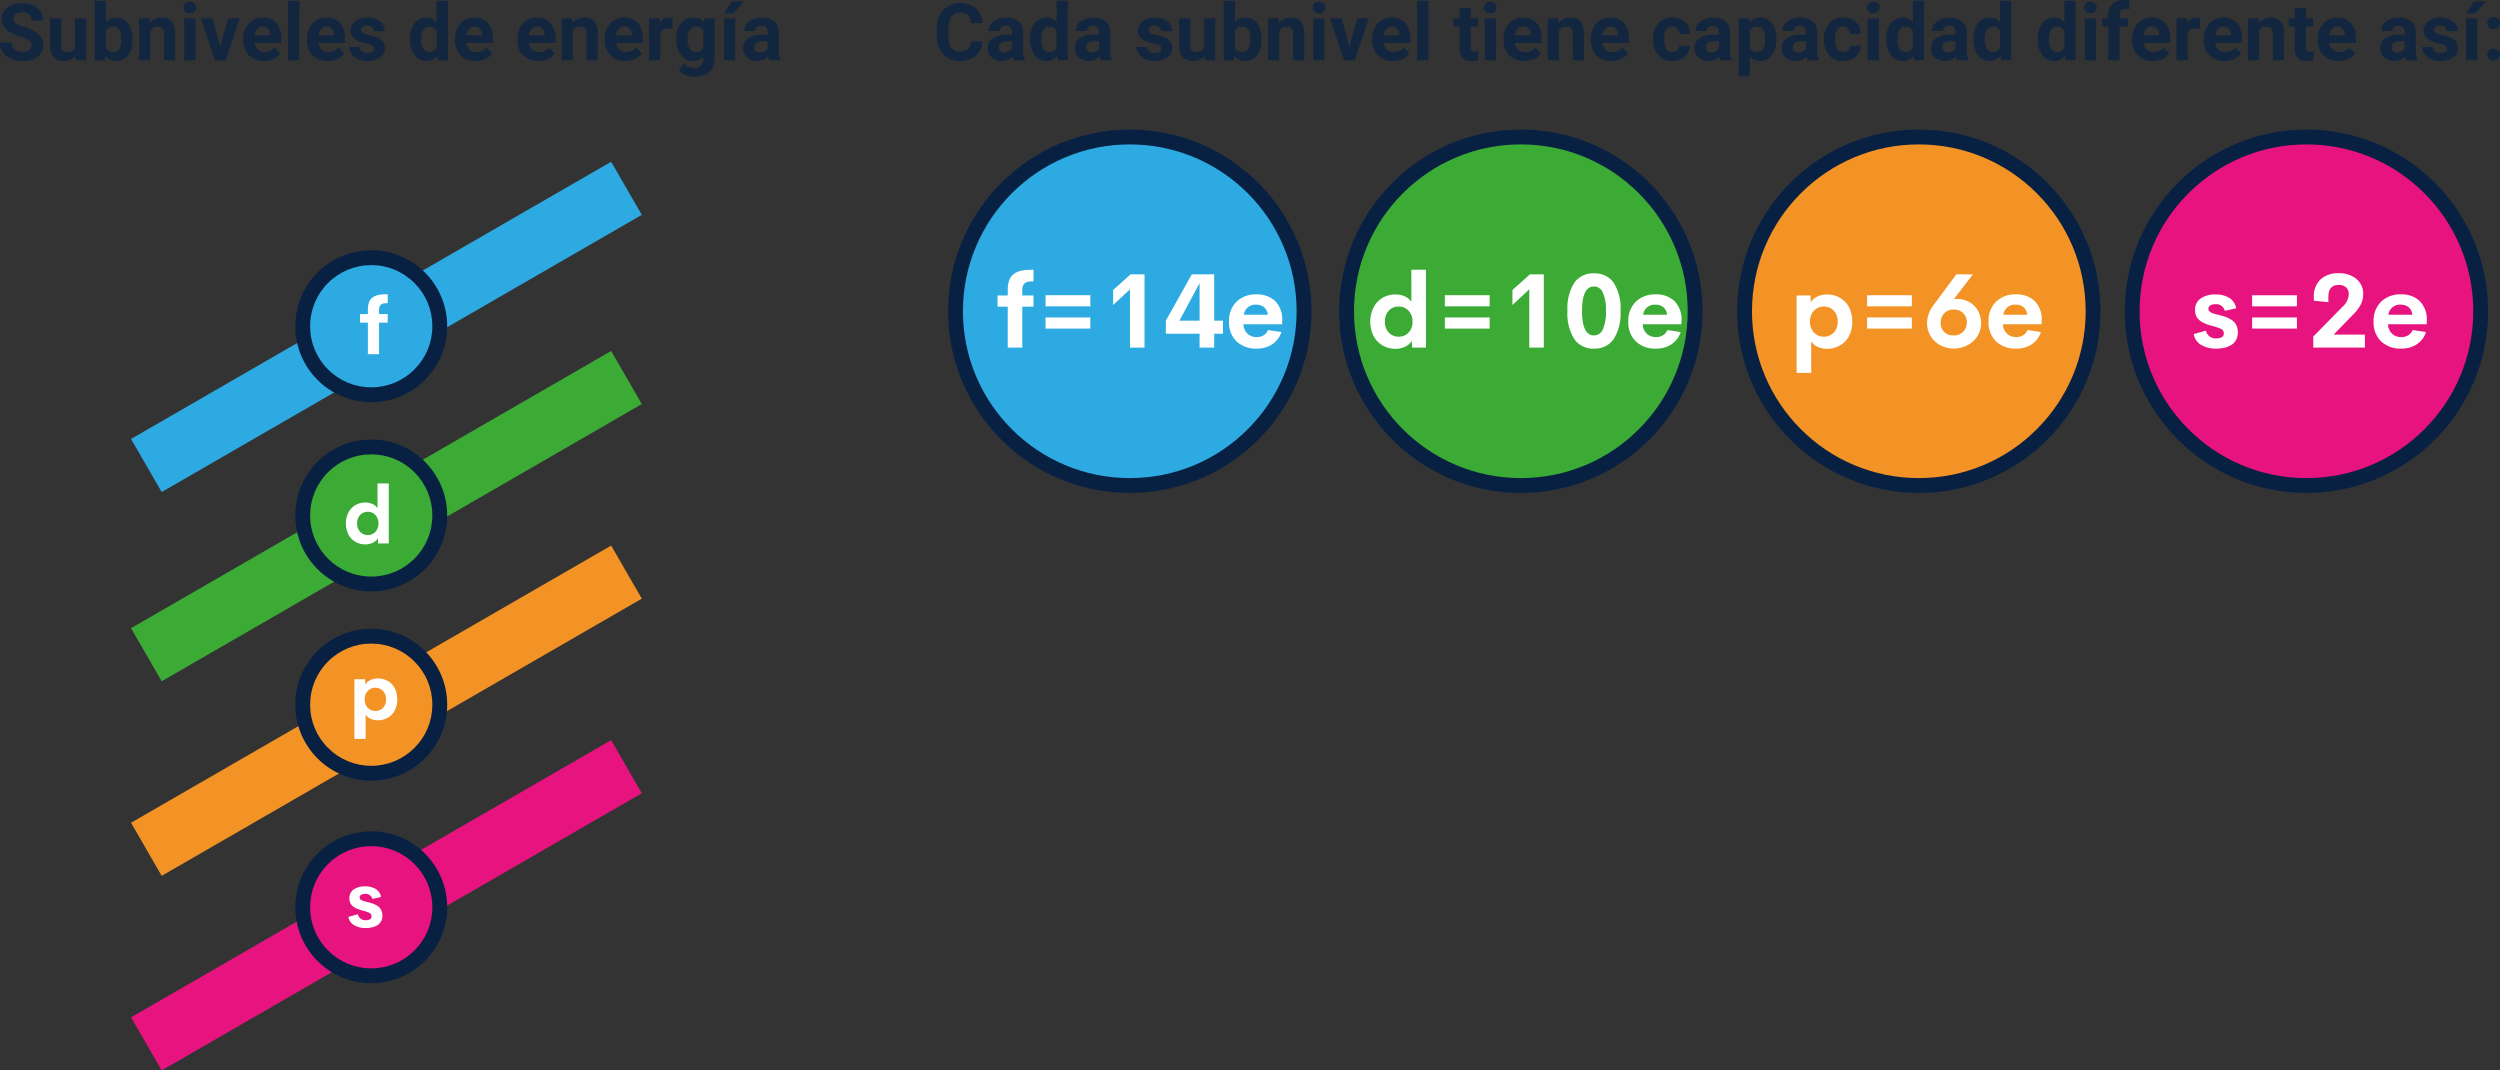 <svg xmlns="http://www.w3.org/2000/svg" width="504.859" height="216.163" viewBox="0 0 504.859 216.163">
  <rect x="0" y="0" width="504.859" height="216.163" fill="#333333" stroke="none"/>
  <g id="Grupo_178779" data-name="Grupo 178779" transform="translate(-548.539 -4652.836)">
    <path id="Trazado_187485" data-name="Trazado 187485" d="M6.914-2.984A1.2,1.2,0,0,0,6.445-4a6.148,6.148,0,0,0-1.687-.75,11.963,11.963,0,0,1-1.93-.777A3.153,3.153,0,0,1,.891-8.352,2.747,2.747,0,0,1,1.41-10,3.389,3.389,0,0,1,2.9-11.125a5.616,5.616,0,0,1,2.184-.406,5.112,5.112,0,0,1,2.172.441,3.458,3.458,0,0,1,1.48,1.246,3.261,3.261,0,0,1,.527,1.828H6.922A1.534,1.534,0,0,0,6.43-9.23a2.023,2.023,0,0,0-1.383-.434A2.162,2.162,0,0,0,3.711-9.3a1.146,1.146,0,0,0-.477.957,1.1,1.1,0,0,0,.559.93,6.311,6.311,0,0,0,1.645.7A7.106,7.106,0,0,1,8.352-5.219,2.972,2.972,0,0,1,9.266-3,2.737,2.737,0,0,1,8.148-.684a4.891,4.891,0,0,1-3.008.84A5.808,5.808,0,0,1,2.75-.324,3.783,3.783,0,0,1,1.105-1.641,3.371,3.371,0,0,1,.539-3.578H2.891q0,1.883,2.25,1.883a2.189,2.189,0,0,0,1.3-.34A1.106,1.106,0,0,0,6.914-2.984ZM15.766-.859A2.831,2.831,0,0,1,13.453.156a2.67,2.67,0,0,1-2.074-.781,3.335,3.335,0,0,1-.73-2.289V-8.453h2.258v5.467q0,1.322,1.2,1.322a1.63,1.63,0,0,0,1.578-.8V-8.453h2.266V0H15.828ZM27.273-4.148A5.119,5.119,0,0,1,26.406-.98,2.872,2.872,0,0,1,23.984.156,2.639,2.639,0,0,1,21.789-.9l-.1.9H19.656V-12h2.258v4.3a2.571,2.571,0,0,1,2.055-.914,2.9,2.9,0,0,1,2.426,1.137,5.126,5.126,0,0,1,.879,3.2Zm-2.258-.164a3.363,3.363,0,0,0-.406-1.871,1.374,1.374,0,0,0-1.211-.59,1.489,1.489,0,0,0-1.484.883v3.336a1.509,1.509,0,0,0,1.5.891,1.394,1.394,0,0,0,1.438-1.078A5.562,5.562,0,0,0,25.016-4.312Zm5.727-4.141.07.977a2.951,2.951,0,0,1,2.43-1.133,2.453,2.453,0,0,1,2,.789,3.682,3.682,0,0,1,.672,2.359V0H33.656V-5.406a1.465,1.465,0,0,0-.312-1.043A1.4,1.4,0,0,0,32.3-6.773a1.553,1.553,0,0,0-1.43.813V0H28.617V-8.453ZM40.008,0H37.742V-8.453h2.266Zm-2.4-10.641a1.112,1.112,0,0,1,.34-.836,1.277,1.277,0,0,1,.926-.328,1.28,1.28,0,0,1,.922.328,1.105,1.105,0,0,1,.344.836,1.108,1.108,0,0,1-.348.844,1.283,1.283,0,0,1-.918.328,1.283,1.283,0,0,1-.918-.328A1.108,1.108,0,0,1,37.609-10.641Zm7.422,7.883,1.57-5.7h2.359L46.109,0H43.953L41.1-8.453h2.359ZM53.844.156A4.15,4.15,0,0,1,50.816-.984a4.054,4.054,0,0,1-1.168-3.039v-.219a5.106,5.106,0,0,1,.492-2.277,3.612,3.612,0,0,1,1.395-1.547,3.914,3.914,0,0,1,2.059-.543,3.508,3.508,0,0,1,2.73,1.094,4.444,4.444,0,0,1,1,3.1v.922H51.938a2.1,2.1,0,0,0,.66,1.328,2,2,0,0,0,1.395.5,2.437,2.437,0,0,0,2.039-.945l1.109,1.242A3.389,3.389,0,0,1,55.766-.246,4.511,4.511,0,0,1,53.844.156Zm-.258-6.945a1.411,1.411,0,0,0-1.09.455,2.357,2.357,0,0,0-.535,1.3H55.1v-.181A1.681,1.681,0,0,0,54.7-6.377,1.456,1.456,0,0,0,53.586-6.789ZM60.984,0H58.719V-12h2.266Zm5.75.156A4.15,4.15,0,0,1,63.707-.984a4.054,4.054,0,0,1-1.168-3.039v-.219a5.106,5.106,0,0,1,.492-2.277,3.612,3.612,0,0,1,1.395-1.547,3.914,3.914,0,0,1,2.059-.543,3.508,3.508,0,0,1,2.73,1.094,4.444,4.444,0,0,1,1,3.1v.922H64.828a2.1,2.1,0,0,0,.66,1.328,2,2,0,0,0,1.395.5,2.437,2.437,0,0,0,2.039-.945l1.109,1.242A3.389,3.389,0,0,1,68.656-.246,4.511,4.511,0,0,1,66.734.156Zm-.258-6.945a1.411,1.411,0,0,0-1.09.455,2.357,2.357,0,0,0-.535,1.3h3.141v-.181a1.681,1.681,0,0,0-.406-1.165A1.456,1.456,0,0,0,66.477-6.789ZM76.07-2.336a.727.727,0,0,0-.41-.652,4.659,4.659,0,0,0-1.316-.426q-3.016-.633-3.016-2.562a2.323,2.323,0,0,1,.934-1.879A3.766,3.766,0,0,1,74.7-8.609a4.053,4.053,0,0,1,2.574.758,2.388,2.388,0,0,1,.965,1.969H75.984a1.092,1.092,0,0,0-.312-.8A1.322,1.322,0,0,0,74.7-7a1.351,1.351,0,0,0-.883.258.814.814,0,0,0-.312.656.7.7,0,0,0,.355.605,3.657,3.657,0,0,0,1.2.4,9.8,9.8,0,0,1,1.422.379A2.336,2.336,0,0,1,78.266-2.43a2.2,2.2,0,0,1-.992,1.871,4.28,4.28,0,0,1-2.562.715,4.47,4.47,0,0,1-1.887-.379,3.166,3.166,0,0,1-1.293-1.039,2.414,2.414,0,0,1-.469-1.426H73.2a1.179,1.179,0,0,0,.445.922,1.766,1.766,0,0,0,1.109.32,1.635,1.635,0,0,0,.98-.246A.766.766,0,0,0,76.07-2.336Zm7.281-1.953a5.094,5.094,0,0,1,.887-3.148,2.877,2.877,0,0,1,2.426-1.172,2.589,2.589,0,0,1,2.039.922V-12h2.266V0H88.93L88.82-.9A2.657,2.657,0,0,1,86.648.156,2.869,2.869,0,0,1,84.254-1.02,5.258,5.258,0,0,1,83.352-4.289Zm2.258.168A3.337,3.337,0,0,0,86.023-2.3a1.349,1.349,0,0,0,1.2.634A1.511,1.511,0,0,0,88.7-2.548V-5.889a1.489,1.489,0,0,0-1.461-.884Q85.609-6.773,85.609-4.121Zm11,4.277A4.15,4.15,0,0,1,93.582-.984a4.054,4.054,0,0,1-1.168-3.039v-.219a5.106,5.106,0,0,1,.492-2.277A3.612,3.612,0,0,1,94.3-8.066a3.914,3.914,0,0,1,2.059-.543,3.508,3.508,0,0,1,2.73,1.094,4.444,4.444,0,0,1,1,3.1v.922H94.7a2.1,2.1,0,0,0,.66,1.328,2,2,0,0,0,1.395.5A2.437,2.437,0,0,0,98.8-2.609l1.109,1.242A3.389,3.389,0,0,1,98.531-.246,4.511,4.511,0,0,1,96.609.156Zm-.258-6.945a1.411,1.411,0,0,0-1.09.455,2.357,2.357,0,0,0-.535,1.3h3.141v-.181a1.681,1.681,0,0,0-.406-1.165A1.456,1.456,0,0,0,96.352-6.789ZM109.242.156a4.15,4.15,0,0,1-3.027-1.141,4.054,4.054,0,0,1-1.168-3.039v-.219a5.106,5.106,0,0,1,.492-2.277,3.612,3.612,0,0,1,1.395-1.547,3.914,3.914,0,0,1,2.059-.543,3.508,3.508,0,0,1,2.73,1.094,4.444,4.444,0,0,1,1,3.1v.922h-5.383A2.1,2.1,0,0,0,108-2.164a2,2,0,0,0,1.395.5,2.437,2.437,0,0,0,2.039-.945l1.109,1.242a3.389,3.389,0,0,1-1.375,1.121A4.511,4.511,0,0,1,109.242.156Zm-.258-6.945a1.411,1.411,0,0,0-1.09.455,2.357,2.357,0,0,0-.535,1.3H110.5v-.181a1.681,1.681,0,0,0-.406-1.165A1.456,1.456,0,0,0,108.984-6.789Zm7.094-1.664.07.977a2.951,2.951,0,0,1,2.43-1.133,2.453,2.453,0,0,1,2,.789,3.682,3.682,0,0,1,.672,2.359V0h-2.258V-5.406a1.465,1.465,0,0,0-.312-1.043,1.4,1.4,0,0,0-1.039-.324,1.553,1.553,0,0,0-1.43.813V0h-2.258V-8.453ZM126.852.156a4.15,4.15,0,0,1-3.027-1.141,4.054,4.054,0,0,1-1.168-3.039v-.219a5.106,5.106,0,0,1,.492-2.277,3.612,3.612,0,0,1,1.395-1.547,3.914,3.914,0,0,1,2.059-.543,3.508,3.508,0,0,1,2.73,1.094,4.444,4.444,0,0,1,1,3.1v.922h-5.383a2.1,2.1,0,0,0,.66,1.328,2,2,0,0,0,1.395.5,2.437,2.437,0,0,0,2.039-.945l1.109,1.242a3.389,3.389,0,0,1-1.375,1.121A4.511,4.511,0,0,1,126.852.156Zm-.258-6.945a1.411,1.411,0,0,0-1.09.455,2.357,2.357,0,0,0-.535,1.3h3.141v-.181a1.681,1.681,0,0,0-.406-1.165A1.456,1.456,0,0,0,126.594-6.789Zm9.766.453a6.134,6.134,0,0,0-.812-.062,1.654,1.654,0,0,0-1.68.867V0h-2.258V-8.453h2.133l.063,1.008a2.092,2.092,0,0,1,1.883-1.164,2.366,2.366,0,0,1,.7.1Zm.758,2.047a4.954,4.954,0,0,1,.926-3.133,3,3,0,0,1,2.5-1.187,2.631,2.631,0,0,1,2.164.953l.094-.8h2.047V-.281a3.613,3.613,0,0,1-.5,1.93,3.236,3.236,0,0,1-1.418,1.25,4.985,4.985,0,0,1-2.141.43,4.635,4.635,0,0,1-1.812-.371A3.217,3.217,0,0,1,137.633,2l1-1.375a2.645,2.645,0,0,0,2.047.945,1.936,1.936,0,0,0,1.4-.48,1.8,1.8,0,0,0,.5-1.363V-.727a2.612,2.612,0,0,1-2.055.883,2.992,2.992,0,0,1-2.465-1.191,4.953,4.953,0,0,1-.941-3.16Zm2.258.168a3.085,3.085,0,0,0,.461,1.8,1.466,1.466,0,0,0,1.266.653,1.568,1.568,0,0,0,1.477-.775V-6a1.564,1.564,0,0,0-1.461-.775,1.476,1.476,0,0,0-1.277.665A3.477,3.477,0,0,0,139.375-4.121ZM149.016,0h-2.258V-8.453h2.258Zm-.664-11.883h2.461l-2.164,2.422h-1.836ZM155.859,0a2.507,2.507,0,0,1-.227-.758A2.732,2.732,0,0,1,153.5.156a3,3,0,0,1-2.059-.719,2.312,2.312,0,0,1-.816-1.812,2.389,2.389,0,0,1,1-2.062,4.915,4.915,0,0,1,2.879-.727h1.039v-.484a1.393,1.393,0,0,0-.3-.937,1.183,1.183,0,0,0-.949-.352,1.345,1.345,0,0,0-.895.273.929.929,0,0,0-.324.75h-2.258a2.268,2.268,0,0,1,.453-1.359,3,3,0,0,1,1.281-.98,4.669,4.669,0,0,1,1.859-.355,3.689,3.689,0,0,1,2.48.785,2.747,2.747,0,0,1,.918,2.207v3.664a4.041,4.041,0,0,0,.336,1.82V0Zm-1.867-1.57a1.945,1.945,0,0,0,.922-.223,1.462,1.462,0,0,0,.625-.6V-3.844H154.7q-1.7,0-1.8,1.172l-.008.133a.9.9,0,0,0,.3.7A1.153,1.153,0,0,0,153.992-1.57Z" transform="translate(548 4665)" fill="#12263f"/>
    <path id="Trazado_33617" data-name="Trazado 33617" d="M0,0H111.956V12.38H0Z" transform="translate(575 4741.478) rotate(-30)" fill="#2daae1"/>
    <path id="Trazado_33614" data-name="Trazado 33614" d="M0,0H111.956V12.38H0Z" transform="translate(575 4779.693) rotate(-30)" fill="#3bab36"/>
    <path id="Trazado_33608" data-name="Trazado 33608" d="M0,0H111.956V12.38H0Z" transform="translate(575 4818.986) rotate(-30)" fill="#f39325"/>
    <path id="Trazado_33609" data-name="Trazado 33609" d="M0,0H111.956V12.38H0Z" transform="translate(575 4858.278) rotate(-30)" fill="#e7137e"/>
    <g id="Trazado_33618" data-name="Trazado 33618" transform="translate(608.167 4703.375)" fill="#2daae1">
      <path d="M 15.34 29.18 C 11.643 29.18 8.168 27.741 5.554 25.127 C 2.94 22.513 1.5 19.037 1.5 15.34 C 1.5 11.643 2.94 8.168 5.554 5.554 C 8.168 2.94 11.643 1.5 15.34 1.5 C 19.037 1.5 22.513 2.94 25.127 5.554 C 27.741 8.168 29.18 11.643 29.18 15.34 C 29.18 19.037 27.741 22.513 25.127 25.127 C 22.513 27.741 19.037 29.18 15.34 29.18 Z" stroke="none"/>
      <path d="M 15.34 3 C 12.044 3 8.945 4.284 6.614 6.614 C 4.284 8.945 3 12.044 3 15.34 C 3 18.636 4.284 21.735 6.614 24.066 C 8.945 26.397 12.044 27.68 15.34 27.68 C 18.636 27.68 21.735 26.397 24.066 24.066 C 26.397 21.735 27.68 18.636 27.68 15.34 C 27.68 12.044 26.397 8.945 24.066 6.614 C 21.735 4.284 18.636 3 15.34 3 M 15.34 -1.9073486328125e-06 C 23.812 -1.9073486328125e-06 30.68 6.868 30.68 15.34 C 30.68 23.812 23.812 30.68 15.34 30.68 C 6.868 30.68 -1.9073486328125e-06 23.812 -1.9073486328125e-06 15.34 C -1.9073486328125e-06 6.868 6.868 -1.9073486328125e-06 15.34 -1.9073486328125e-06 Z" stroke="none" fill="#082143"/>
    </g>
    <g id="Trazado_33615" data-name="Trazado 33615" transform="translate(608.167 4741.59)" fill="#3bab36">
      <path d="M 15.34 29.18 C 11.643 29.18 8.168 27.741 5.554 25.127 C 2.94 22.513 1.5 19.037 1.5 15.34 C 1.5 11.643 2.94 8.168 5.554 5.554 C 8.168 2.94 11.643 1.5 15.34 1.5 C 19.037 1.5 22.513 2.94 25.127 5.554 C 27.741 8.168 29.18 11.643 29.18 15.34 C 29.18 19.037 27.741 22.513 25.127 25.127 C 22.513 27.741 19.037 29.18 15.34 29.18 Z" stroke="none"/>
      <path d="M 15.34 3 C 12.044 3 8.945 4.284 6.614 6.614 C 4.284 8.945 3 12.044 3 15.34 C 3 18.636 4.284 21.735 6.614 24.066 C 8.945 26.397 12.044 27.68 15.34 27.68 C 18.636 27.68 21.735 26.397 24.066 24.066 C 26.397 21.735 27.68 18.636 27.68 15.34 C 27.68 12.044 26.397 8.945 24.066 6.614 C 21.735 4.284 18.636 3 15.34 3 M 15.34 -1.9073486328125e-06 C 23.812 -1.9073486328125e-06 30.68 6.868 30.68 15.34 C 30.68 23.812 23.812 30.68 15.34 30.68 C 6.868 30.68 -1.9073486328125e-06 23.812 -1.9073486328125e-06 15.34 C -1.9073486328125e-06 6.868 6.868 -1.9073486328125e-06 15.34 -1.9073486328125e-06 Z" stroke="none" fill="#082143"/>
    </g>
    <g id="Trazado_33612" data-name="Trazado 33612" transform="translate(608.167 4779.806)" fill="#f39325">
      <path d="M 15.34 29.18 C 11.643 29.18 8.168 27.741 5.554 25.127 C 2.94 22.513 1.5 19.037 1.5 15.34 C 1.5 11.643 2.94 8.168 5.554 5.554 C 8.168 2.94 11.643 1.5 15.34 1.5 C 19.037 1.5 22.513 2.94 25.127 5.554 C 27.741 8.168 29.18 11.643 29.18 15.34 C 29.18 19.037 27.741 22.513 25.127 25.127 C 22.513 27.741 19.037 29.18 15.34 29.18 Z" stroke="none"/>
      <path d="M 15.34 3 C 12.044 3 8.945 4.284 6.614 6.614 C 4.284 8.945 3 12.044 3 15.34 C 3 18.636 4.284 21.735 6.614 24.066 C 8.945 26.397 12.044 27.68 15.34 27.68 C 18.636 27.68 21.735 26.397 24.066 24.066 C 26.397 21.735 27.68 18.636 27.68 15.34 C 27.68 12.044 26.397 8.945 24.066 6.614 C 21.735 4.284 18.636 3 15.34 3 M 15.34 -1.9073486328125e-06 C 23.812 -1.9073486328125e-06 30.68 6.868 30.68 15.34 C 30.68 23.812 23.812 30.68 15.34 30.68 C 6.868 30.68 -1.9073486328125e-06 23.812 -1.9073486328125e-06 15.34 C -1.9073486328125e-06 6.868 6.868 -1.9073486328125e-06 15.34 -1.9073486328125e-06 Z" stroke="none" fill="#082143"/>
    </g>
    <g id="Trazado_33610" data-name="Trazado 33610" transform="translate(608.167 4820.713)" fill="#e7137e">
      <path d="M 15.34 29.18 C 11.643 29.18 8.168 27.741 5.554 25.127 C 2.94 22.513 1.5 19.037 1.5 15.34 C 1.5 11.643 2.94 8.168 5.554 5.554 C 8.168 2.94 11.643 1.5 15.34 1.5 C 19.037 1.5 22.513 2.94 25.127 5.554 C 27.741 8.168 29.18 11.643 29.18 15.34 C 29.18 19.037 27.741 22.513 25.127 25.127 C 22.513 27.741 19.037 29.18 15.34 29.18 Z" stroke="none"/>
      <path d="M 15.34 3 C 12.044 3 8.945 4.284 6.614 6.614 C 4.284 8.945 3 12.044 3 15.34 C 3 18.636 4.284 21.735 6.614 24.066 C 8.945 26.397 12.044 27.68 15.34 27.68 C 18.636 27.68 21.735 26.397 24.066 24.066 C 26.397 21.735 27.68 18.636 27.68 15.34 C 27.68 12.044 26.397 8.945 24.066 6.614 C 21.735 4.284 18.636 3 15.34 3 M 15.34 -1.9073486328125e-06 C 23.812 -1.9073486328125e-06 30.68 6.868 30.68 15.34 C 30.68 23.812 23.812 30.68 15.34 30.68 C 6.868 30.68 -1.9073486328125e-06 23.812 -1.9073486328125e-06 15.34 C -1.9073486328125e-06 6.868 6.868 -1.9073486328125e-06 15.34 -1.9073486328125e-06 Z" stroke="none" fill="#082143"/>
    </g>
    <path id="Trazado_33619" data-name="Trazado 33619" d="M5.883-20.687H5.836q-.221,0-.335,0t-.323.028a1.309,1.309,0,0,0-.327.071,1.668,1.668,0,0,0-.272.146.726.726,0,0,0-.237.237,1.429,1.429,0,0,0-.142.351,1.832,1.832,0,0,0-.059.489v.867H5.883v1.742H4.141v6.363H1.878v-6.363H.293v-1.742H1.878v-.875a4.74,4.74,0,0,1,.1-1.033,3.143,3.143,0,0,1,.276-.785,1.836,1.836,0,0,1,.461-.564,2.722,2.722,0,0,1,.6-.378,3.424,3.424,0,0,1,.745-.229,6.536,6.536,0,0,1,.855-.114q.422-.028.966-.028Z" transform="translate(620.95 4734.756)" fill="#fff"/>
    <path id="Trazado_33616" data-name="Trazado 33616" d="M7.383-22.5H9.653v12.111H7.5l-.055-1.057a2.315,2.315,0,0,1-1.029.919A3.463,3.463,0,0,1,4.9-10.2a3.942,3.942,0,0,1-1.514-.292,3.758,3.758,0,0,1-1.242-.824,3.756,3.756,0,0,1-.84-1.336A4.93,4.93,0,0,1,1-14.426a4.608,4.608,0,0,1,.536-2.259,3.674,3.674,0,0,1,1.415-1.47,3.9,3.9,0,0,1,1.951-.5,3.55,3.55,0,0,1,1.47.3,2.3,2.3,0,0,1,1.013.84ZM5.419-12.085a2.022,2.022,0,0,0,1.534-.647,2.367,2.367,0,0,0,.611-1.7,2.372,2.372,0,0,0-.615-1.7,2.019,2.019,0,0,0-1.53-.65,2.043,2.043,0,0,0-1.541.639,2.372,2.372,0,0,0-.611,1.711,2.361,2.361,0,0,0,.611,1.7A2.043,2.043,0,0,0,5.419-12.085Z" transform="translate(617.396 4772.972)" fill="#fff"/>
    <path id="Trazado_33613" data-name="Trazado 33613" d="M6.937-15.352a3.942,3.942,0,0,1,1.514.292,3.788,3.788,0,0,1,1.242.82,3.71,3.71,0,0,1,.84,1.336,4.962,4.962,0,0,1,.307,1.778,4.962,4.962,0,0,1-.307,1.778,3.71,3.71,0,0,1-.84,1.336,3.788,3.788,0,0,1-1.242.82A3.942,3.942,0,0,1,6.937-6.9,3.517,3.517,0,0,1,5.47-7.2,2.3,2.3,0,0,1,4.453-8.05v4.9H2.183V-15.194H4.335L4.4-14.106a2.22,2.22,0,0,1,1.013-.919A3.482,3.482,0,0,1,6.937-15.352ZM6.424-8.784a2.04,2.04,0,0,0,1.534-.635,2.358,2.358,0,0,0,.611-1.707,2.358,2.358,0,0,0-.611-1.707,2.04,2.04,0,0,0-1.534-.635,2.043,2.043,0,0,0-1.545.647,2.358,2.358,0,0,0-.615,1.7,2.358,2.358,0,0,0,.615,1.7A2.043,2.043,0,0,0,6.424-8.784Z" transform="translate(617.924 4805.195)" fill="#fff"/>
    <path id="Trazado_33611" data-name="Trazado 33611" d="M4.462-6.931A4.53,4.53,0,0,1,2.1-7.5,2.4,2.4,0,0,1,.938-9.186l1.9-.536A1.527,1.527,0,0,0,4.462-8.516,1.677,1.677,0,0,0,5.29-8.7a.645.645,0,0,0,.323-.627.663.663,0,0,0-.134-.418,1.062,1.062,0,0,0-.414-.3,5.157,5.157,0,0,0-.552-.213q-.272-.087-.721-.209T3.043-10.7a5.018,5.018,0,0,1-.714-.3,3.044,3.044,0,0,1-.591-.418,1.684,1.684,0,0,1-.442-.635,2.29,2.29,0,0,1-.154-.867,2.071,2.071,0,0,1,.879-1.813,3.928,3.928,0,0,1,2.3-.615,4.027,4.027,0,0,1,2.121.52,2.355,2.355,0,0,1,1.088,1.624l-1.758.394a1.377,1.377,0,0,0-1.443-1.025,1.58,1.58,0,0,0-.8.181.583.583,0,0,0-.315.536.614.614,0,0,0,.047.244.484.484,0,0,0,.166.2,2.415,2.415,0,0,0,.229.15,1.725,1.725,0,0,0,.323.13q.213.067.355.1l.414.106.422.11q.434.118.761.237a4.456,4.456,0,0,1,.7.331,2.5,2.5,0,0,1,.611.477,2.127,2.127,0,0,1,.4.67,2.475,2.475,0,0,1,.158.9,2.438,2.438,0,0,1-.272,1.175,2.042,2.042,0,0,1-.745.792,3.627,3.627,0,0,1-1.053.426A5.46,5.46,0,0,1,4.462-6.931Z" transform="translate(617.961 4847.179)" fill="#fff"/>
    <path id="Trazado_187486" data-name="Trazado 187486" d="M9.945-3.789A4.025,4.025,0,0,1,8.59-.9,4.76,4.76,0,0,1,5.367.156,4.28,4.28,0,0,1,1.926-1.316,6.038,6.038,0,0,1,.672-5.359v-.7A6.819,6.819,0,0,1,1.25-8.945,4.332,4.332,0,0,1,2.9-10.863a4.629,4.629,0,0,1,2.5-.668A4.637,4.637,0,0,1,8.57-10.477,4.326,4.326,0,0,1,9.961-7.516H7.617A2.376,2.376,0,0,0,7-9.113a2.271,2.271,0,0,0-1.605-.5,1.991,1.991,0,0,0-1.754.84,4.707,4.707,0,0,0-.6,2.605V-5.3a5.038,5.038,0,0,0,.559,2.7,1.954,1.954,0,0,0,1.762.852,2.314,2.314,0,0,0,1.621-.5A2.241,2.241,0,0,0,7.6-3.789ZM16.234,0a2.507,2.507,0,0,1-.227-.758,2.732,2.732,0,0,1-2.133.914,3,3,0,0,1-2.059-.719A2.312,2.312,0,0,1,11-2.375a2.389,2.389,0,0,1,1-2.062,4.915,4.915,0,0,1,2.879-.727h1.039v-.484a1.393,1.393,0,0,0-.3-.937,1.183,1.183,0,0,0-.949-.352,1.345,1.345,0,0,0-.895.273.929.929,0,0,0-.324.75H11.188a2.268,2.268,0,0,1,.453-1.359,3,3,0,0,1,1.281-.98,4.669,4.669,0,0,1,1.859-.355,3.689,3.689,0,0,1,2.48.785,2.747,2.747,0,0,1,.918,2.207v3.664a4.041,4.041,0,0,0,.336,1.82V0ZM14.367-1.57a1.945,1.945,0,0,0,.922-.223,1.462,1.462,0,0,0,.625-.6V-3.844H15.07q-1.7,0-1.8,1.172l-.008.133a.9.9,0,0,0,.3.7A1.153,1.153,0,0,0,14.367-1.57Zm5.2-2.719a5.094,5.094,0,0,1,.887-3.148,2.877,2.877,0,0,1,2.426-1.172,2.589,2.589,0,0,1,2.039.922V-12H27.18V0H25.141l-.109-.9A2.657,2.657,0,0,1,22.859.156,2.869,2.869,0,0,1,20.465-1.02,5.258,5.258,0,0,1,19.563-4.289Zm2.258.168A3.337,3.337,0,0,0,22.234-2.3a1.349,1.349,0,0,0,1.2.634,1.511,1.511,0,0,0,1.477-.884V-5.889a1.489,1.489,0,0,0-1.461-.884Q21.82-6.773,21.82-4.121ZM33.828,0A2.507,2.507,0,0,1,33.6-.758a2.732,2.732,0,0,1-2.133.914A3,3,0,0,1,29.41-.562a2.312,2.312,0,0,1-.816-1.812,2.389,2.389,0,0,1,1-2.062,4.915,4.915,0,0,1,2.879-.727h1.039v-.484a1.393,1.393,0,0,0-.3-.937,1.183,1.183,0,0,0-.949-.352,1.345,1.345,0,0,0-.895.273.929.929,0,0,0-.324.75H28.781a2.268,2.268,0,0,1,.453-1.359,3,3,0,0,1,1.281-.98,4.669,4.669,0,0,1,1.859-.355,3.689,3.689,0,0,1,2.48.785,2.747,2.747,0,0,1,.918,2.207v3.664a4.041,4.041,0,0,0,.336,1.82V0ZM31.961-1.57a1.945,1.945,0,0,0,.922-.223,1.462,1.462,0,0,0,.625-.6V-3.844h-.844q-1.7,0-1.8,1.172l-.008.133a.9.9,0,0,0,.3.7A1.153,1.153,0,0,0,31.961-1.57ZM46.07-2.336a.727.727,0,0,0-.41-.652,4.659,4.659,0,0,0-1.316-.426q-3.016-.633-3.016-2.562a2.323,2.323,0,0,1,.934-1.879A3.766,3.766,0,0,1,44.7-8.609a4.053,4.053,0,0,1,2.574.758,2.388,2.388,0,0,1,.965,1.969H45.984a1.092,1.092,0,0,0-.312-.8A1.322,1.322,0,0,0,44.7-7a1.351,1.351,0,0,0-.883.258.814.814,0,0,0-.312.656.7.7,0,0,0,.355.605,3.657,3.657,0,0,0,1.2.4,9.8,9.8,0,0,1,1.422.379A2.336,2.336,0,0,1,48.266-2.43a2.2,2.2,0,0,1-.992,1.871,4.28,4.28,0,0,1-2.562.715,4.47,4.47,0,0,1-1.887-.379,3.166,3.166,0,0,1-1.293-1.039,2.414,2.414,0,0,1-.469-1.426H43.2a1.179,1.179,0,0,0,.445.922,1.766,1.766,0,0,0,1.109.32,1.635,1.635,0,0,0,.98-.246A.766.766,0,0,0,46.07-2.336ZM54.781-.859A2.831,2.831,0,0,1,52.469.156a2.67,2.67,0,0,1-2.074-.781,3.335,3.335,0,0,1-.73-2.289V-8.453h2.258v5.467q0,1.322,1.2,1.322a1.63,1.63,0,0,0,1.578-.8V-8.453h2.266V0H54.844ZM66.289-4.148A5.119,5.119,0,0,1,65.422-.98,2.872,2.872,0,0,1,63,.156,2.639,2.639,0,0,1,60.8-.9l-.1.9H58.672V-12H60.93v4.3a2.571,2.571,0,0,1,2.055-.914A2.9,2.9,0,0,1,65.41-7.473a5.126,5.126,0,0,1,.879,3.2Zm-2.258-.164a3.363,3.363,0,0,0-.406-1.871,1.374,1.374,0,0,0-1.211-.59,1.489,1.489,0,0,0-1.484.883v3.336a1.509,1.509,0,0,0,1.5.891,1.394,1.394,0,0,0,1.438-1.078A5.562,5.562,0,0,0,64.031-4.312Zm5.727-4.141.07.977a2.951,2.951,0,0,1,2.43-1.133,2.453,2.453,0,0,1,2,.789,3.682,3.682,0,0,1,.672,2.359V0H72.672V-5.406a1.465,1.465,0,0,0-.312-1.043,1.4,1.4,0,0,0-1.039-.324,1.553,1.553,0,0,0-1.43.813V0H67.633V-8.453ZM79.023,0H76.758V-8.453h2.266Zm-2.4-10.641a1.112,1.112,0,0,1,.34-.836,1.277,1.277,0,0,1,.926-.328,1.28,1.28,0,0,1,.922.328,1.105,1.105,0,0,1,.344.836,1.108,1.108,0,0,1-.348.844,1.283,1.283,0,0,1-.918.328,1.283,1.283,0,0,1-.918-.328A1.108,1.108,0,0,1,76.625-10.641Zm7.422,7.883,1.57-5.7h2.359L85.125,0H82.969L80.117-8.453h2.359ZM92.859.156A4.15,4.15,0,0,1,89.832-.984a4.054,4.054,0,0,1-1.168-3.039v-.219a5.106,5.106,0,0,1,.492-2.277,3.612,3.612,0,0,1,1.395-1.547,3.914,3.914,0,0,1,2.059-.543,3.508,3.508,0,0,1,2.73,1.094,4.444,4.444,0,0,1,1,3.1v.922H90.953a2.1,2.1,0,0,0,.66,1.328,2,2,0,0,0,1.395.5,2.437,2.437,0,0,0,2.039-.945l1.109,1.242A3.389,3.389,0,0,1,94.781-.246,4.511,4.511,0,0,1,92.859.156ZM92.6-6.789a1.411,1.411,0,0,0-1.09.455,2.357,2.357,0,0,0-.535,1.3h3.141v-.181a1.681,1.681,0,0,0-.406-1.165A1.456,1.456,0,0,0,92.6-6.789ZM100,0H97.734V-12H100Zm8.547-10.531v2.078h1.445V-6.8h-1.445v4.219a1.007,1.007,0,0,0,.18.672.9.9,0,0,0,.688.2,3.6,3.6,0,0,0,.664-.055V-.047a4.648,4.648,0,0,1-1.367.2,2.156,2.156,0,0,1-2.422-2.4V-6.8h-1.234V-8.453h1.234v-2.078ZM113.633,0h-2.266V-8.453h2.266Zm-2.4-10.641a1.112,1.112,0,0,1,.34-.836,1.277,1.277,0,0,1,.926-.328,1.28,1.28,0,0,1,.922.328,1.105,1.105,0,0,1,.344.836,1.108,1.108,0,0,1-.348.844,1.283,1.283,0,0,1-.918.328,1.283,1.283,0,0,1-.918-.328A1.108,1.108,0,0,1,111.234-10.641Zm8.148,10.8a4.15,4.15,0,0,1-3.027-1.141,4.054,4.054,0,0,1-1.168-3.039v-.219a5.106,5.106,0,0,1,.492-2.277,3.612,3.612,0,0,1,1.395-1.547,3.914,3.914,0,0,1,2.059-.543,3.508,3.508,0,0,1,2.73,1.094,4.444,4.444,0,0,1,1,3.1v.922h-5.383a2.1,2.1,0,0,0,.66,1.328,2,2,0,0,0,1.395.5,2.437,2.437,0,0,0,2.039-.945l1.109,1.242A3.389,3.389,0,0,1,121.3-.246,4.511,4.511,0,0,1,119.383.156Zm-.258-6.945a1.411,1.411,0,0,0-1.09.455,2.357,2.357,0,0,0-.535,1.3h3.141v-.181a1.681,1.681,0,0,0-.406-1.165A1.456,1.456,0,0,0,119.125-6.789Zm7.094-1.664.07.977a2.951,2.951,0,0,1,2.43-1.133,2.453,2.453,0,0,1,2,.789,3.682,3.682,0,0,1,.672,2.359V0h-2.258V-5.406a1.465,1.465,0,0,0-.312-1.043,1.4,1.4,0,0,0-1.039-.324,1.553,1.553,0,0,0-1.43.813V0h-2.258V-8.453ZM136.992.156a4.15,4.15,0,0,1-3.027-1.141A4.054,4.054,0,0,1,132.8-4.023v-.219a5.106,5.106,0,0,1,.492-2.277,3.612,3.612,0,0,1,1.395-1.547,3.914,3.914,0,0,1,2.059-.543,3.508,3.508,0,0,1,2.73,1.094,4.444,4.444,0,0,1,1,3.1v.922h-5.383a2.1,2.1,0,0,0,.66,1.328,2,2,0,0,0,1.395.5,2.437,2.437,0,0,0,2.039-.945l1.109,1.242a3.389,3.389,0,0,1-1.375,1.121A4.511,4.511,0,0,1,136.992.156Zm-.258-6.945a1.411,1.411,0,0,0-1.09.455,2.357,2.357,0,0,0-.535,1.3h3.141v-.181a1.681,1.681,0,0,0-.406-1.165A1.456,1.456,0,0,0,136.734-6.789ZM149.25-1.664a1.481,1.481,0,0,0,1.016-.344,1.2,1.2,0,0,0,.406-.914h2.117a2.9,2.9,0,0,1-.469,1.574,3.093,3.093,0,0,1-1.262,1.109,3.949,3.949,0,0,1-1.77.395A3.67,3.67,0,0,1,146.43-1a4.56,4.56,0,0,1-1.047-3.184v-.148a4.508,4.508,0,0,1,1.039-3.117,3.627,3.627,0,0,1,2.852-1.164,3.555,3.555,0,0,1,2.543.9,3.2,3.2,0,0,1,.973,2.4h-2.117a1.551,1.551,0,0,0-.406-1.072,1.355,1.355,0,0,0-1.031-.412,1.36,1.36,0,0,0-1.191.575,3.333,3.333,0,0,0-.4,1.866v.235a3.375,3.375,0,0,0,.4,1.878A1.377,1.377,0,0,0,149.25-1.664ZM158.977,0a2.507,2.507,0,0,1-.227-.758,2.732,2.732,0,0,1-2.133.914,3,3,0,0,1-2.059-.719,2.312,2.312,0,0,1-.816-1.812,2.389,2.389,0,0,1,1-2.062,4.915,4.915,0,0,1,2.879-.727h1.039v-.484a1.393,1.393,0,0,0-.3-.937,1.183,1.183,0,0,0-.949-.352,1.345,1.345,0,0,0-.895.273.929.929,0,0,0-.324.75H153.93a2.268,2.268,0,0,1,.453-1.359,3,3,0,0,1,1.281-.98,4.669,4.669,0,0,1,1.859-.355,3.689,3.689,0,0,1,2.48.785,2.747,2.747,0,0,1,.918,2.207v3.664a4.041,4.041,0,0,0,.336,1.82V0Zm-1.867-1.57a1.945,1.945,0,0,0,.922-.223,1.462,1.462,0,0,0,.625-.6V-3.844h-.844q-1.7,0-1.8,1.172L156-2.539a.9.9,0,0,0,.3.7A1.153,1.153,0,0,0,157.109-1.57Zm13.156-2.578a5.07,5.07,0,0,1-.887,3.129A2.843,2.843,0,0,1,166.984.156a2.633,2.633,0,0,1-2.07-.891V3.25h-2.258v-11.7h2.094l.078.828a2.654,2.654,0,0,1,2.141-.984,2.862,2.862,0,0,1,2.43,1.156,5.207,5.207,0,0,1,.867,3.188Zm-2.258-.164a3.327,3.327,0,0,0-.418-1.82,1.361,1.361,0,0,0-1.215-.641,1.479,1.479,0,0,0-1.461.813V-2.5a1.5,1.5,0,0,0,1.477.836Q168.008-1.664,168.008-4.312ZM176.563,0a2.507,2.507,0,0,1-.227-.758A2.732,2.732,0,0,1,174.2.156a3,3,0,0,1-2.059-.719,2.312,2.312,0,0,1-.816-1.812,2.389,2.389,0,0,1,1-2.062,4.915,4.915,0,0,1,2.879-.727h1.039v-.484a1.393,1.393,0,0,0-.3-.937,1.183,1.183,0,0,0-.949-.352,1.345,1.345,0,0,0-.895.273.929.929,0,0,0-.324.75h-2.258a2.268,2.268,0,0,1,.453-1.359,3,3,0,0,1,1.281-.98,4.669,4.669,0,0,1,1.859-.355,3.689,3.689,0,0,1,2.48.785,2.747,2.747,0,0,1,.918,2.207v3.664a4.041,4.041,0,0,0,.336,1.82V0ZM174.7-1.57a1.945,1.945,0,0,0,.922-.223,1.462,1.462,0,0,0,.625-.6V-3.844H175.4q-1.7,0-1.8,1.172l-.008.133a.9.9,0,0,0,.3.7A1.153,1.153,0,0,0,174.7-1.57Zm9.063-.094a1.481,1.481,0,0,0,1.016-.344,1.2,1.2,0,0,0,.406-.914H187.3a2.9,2.9,0,0,1-.469,1.574,3.093,3.093,0,0,1-1.262,1.109,3.949,3.949,0,0,1-1.77.395A3.67,3.67,0,0,1,180.938-1a4.56,4.56,0,0,1-1.047-3.184v-.148a4.508,4.508,0,0,1,1.039-3.117,3.627,3.627,0,0,1,2.852-1.164,3.555,3.555,0,0,1,2.543.9,3.2,3.2,0,0,1,.973,2.4H185.18a1.551,1.551,0,0,0-.406-1.072,1.355,1.355,0,0,0-1.031-.412,1.36,1.36,0,0,0-1.191.575,3.333,3.333,0,0,0-.4,1.866v.235a3.375,3.375,0,0,0,.4,1.878A1.377,1.377,0,0,0,183.758-1.664ZM190.969,0H188.7V-8.453h2.266Zm-2.4-10.641a1.112,1.112,0,0,1,.34-.836,1.277,1.277,0,0,1,.926-.328,1.28,1.28,0,0,1,.922.328,1.105,1.105,0,0,1,.344.836,1.109,1.109,0,0,1-.348.844,1.283,1.283,0,0,1-.918.328,1.283,1.283,0,0,1-.918-.328A1.109,1.109,0,0,1,188.57-10.641Zm3.906,6.352a5.094,5.094,0,0,1,.887-3.148,2.877,2.877,0,0,1,2.426-1.172,2.589,2.589,0,0,1,2.039.922V-12h2.266V0h-2.039l-.109-.9A2.657,2.657,0,0,1,195.773.156a2.869,2.869,0,0,1-2.395-1.176A5.258,5.258,0,0,1,192.477-4.289Zm2.258.168a3.337,3.337,0,0,0,.414,1.823,1.349,1.349,0,0,0,1.2.634,1.511,1.511,0,0,0,1.477-.884V-5.889a1.489,1.489,0,0,0-1.461-.884Q194.734-6.773,194.734-4.121ZM206.742,0a2.507,2.507,0,0,1-.227-.758,2.732,2.732,0,0,1-2.133.914,3,3,0,0,1-2.059-.719,2.312,2.312,0,0,1-.816-1.812,2.389,2.389,0,0,1,1-2.062,4.915,4.915,0,0,1,2.879-.727h1.039v-.484a1.393,1.393,0,0,0-.3-.937,1.183,1.183,0,0,0-.949-.352,1.345,1.345,0,0,0-.895.273.929.929,0,0,0-.324.75H201.7a2.268,2.268,0,0,1,.453-1.359,3,3,0,0,1,1.281-.98,4.669,4.669,0,0,1,1.859-.355,3.689,3.689,0,0,1,2.48.785,2.747,2.747,0,0,1,.918,2.207v3.664a4.041,4.041,0,0,0,.336,1.82V0Zm-1.867-1.57a1.945,1.945,0,0,0,.922-.223,1.462,1.462,0,0,0,.625-.6V-3.844h-.844q-1.7,0-1.8,1.172l-.008.133a.9.9,0,0,0,.3.7A1.153,1.153,0,0,0,204.875-1.57Zm5.2-2.719a5.094,5.094,0,0,1,.887-3.148,2.877,2.877,0,0,1,2.426-1.172,2.589,2.589,0,0,1,2.039.922V-12h2.266V0h-2.039l-.109-.9A2.657,2.657,0,0,1,213.367.156a2.869,2.869,0,0,1-2.395-1.176A5.258,5.258,0,0,1,210.07-4.289Zm2.258.168a3.337,3.337,0,0,0,.414,1.823,1.349,1.349,0,0,0,1.2.634,1.511,1.511,0,0,0,1.477-.884V-5.889a1.489,1.489,0,0,0-1.461-.884Q212.328-6.773,212.328-4.121Zm10.742-.168a5.094,5.094,0,0,1,.887-3.148,2.877,2.877,0,0,1,2.426-1.172,2.589,2.589,0,0,1,2.039.922V-12h2.266V0h-2.039l-.109-.9A2.657,2.657,0,0,1,226.367.156a2.869,2.869,0,0,1-2.395-1.176A5.258,5.258,0,0,1,223.07-4.289Zm2.258.168a3.337,3.337,0,0,0,.414,1.823,1.349,1.349,0,0,0,1.2.634,1.511,1.511,0,0,0,1.477-.884V-5.889a1.489,1.489,0,0,0-1.461-.884Q225.328-6.773,225.328-4.121ZM234.82,0h-2.266V-8.453h2.266Zm-2.4-10.641a1.112,1.112,0,0,1,.34-.836,1.277,1.277,0,0,1,.926-.328,1.28,1.28,0,0,1,.922.328,1.105,1.105,0,0,1,.344.836,1.109,1.109,0,0,1-.348.844,1.283,1.283,0,0,1-.918.328,1.283,1.283,0,0,1-.918-.328A1.109,1.109,0,0,1,232.422-10.641ZM237.3,0V-6.8h-1.258V-8.453H237.3v-.719a2.918,2.918,0,0,1,.816-2.207,3.162,3.162,0,0,1,2.285-.785,5.278,5.278,0,0,1,1.148.156l-.023,1.75a2.878,2.878,0,0,0-.687-.07q-1.273,0-1.273,1.2v.68h1.68V-6.8h-1.68V0ZM246.3.156a4.15,4.15,0,0,1-3.027-1.141,4.054,4.054,0,0,1-1.168-3.039v-.219A5.106,5.106,0,0,1,242.6-6.52,3.612,3.612,0,0,1,244-8.066a3.914,3.914,0,0,1,2.059-.543,3.508,3.508,0,0,1,2.73,1.094,4.444,4.444,0,0,1,1,3.1v.922H244.4a2.1,2.1,0,0,0,.66,1.328,2,2,0,0,0,1.395.5,2.437,2.437,0,0,0,2.039-.945L249.6-1.367a3.389,3.389,0,0,1-1.375,1.121A4.511,4.511,0,0,1,246.3.156Zm-.258-6.945a1.411,1.411,0,0,0-1.09.455,2.357,2.357,0,0,0-.535,1.3h3.141v-.181a1.681,1.681,0,0,0-.406-1.165A1.456,1.456,0,0,0,246.047-6.789Zm9.766.453A6.134,6.134,0,0,0,255-6.4a1.654,1.654,0,0,0-1.68.867V0h-2.258V-8.453H253.2l.063,1.008a2.092,2.092,0,0,1,1.883-1.164,2.366,2.366,0,0,1,.7.1ZM260.789.156a4.15,4.15,0,0,1-3.027-1.141,4.054,4.054,0,0,1-1.168-3.039v-.219a5.106,5.106,0,0,1,.492-2.277,3.612,3.612,0,0,1,1.395-1.547,3.914,3.914,0,0,1,2.059-.543,3.508,3.508,0,0,1,2.73,1.094,4.444,4.444,0,0,1,1,3.1v.922h-5.383a2.1,2.1,0,0,0,.66,1.328,2,2,0,0,0,1.395.5,2.437,2.437,0,0,0,2.039-.945l1.109,1.242a3.389,3.389,0,0,1-1.375,1.121A4.511,4.511,0,0,1,260.789.156Zm-.258-6.945a1.411,1.411,0,0,0-1.09.455,2.357,2.357,0,0,0-.535,1.3h3.141v-.181a1.681,1.681,0,0,0-.406-1.165A1.456,1.456,0,0,0,260.531-6.789Zm7.094-1.664.07.977a2.951,2.951,0,0,1,2.43-1.133,2.453,2.453,0,0,1,2,.789,3.681,3.681,0,0,1,.672,2.359V0h-2.258V-5.406a1.465,1.465,0,0,0-.312-1.043,1.4,1.4,0,0,0-1.039-.324,1.553,1.553,0,0,0-1.43.813V0H265.5V-8.453Zm9.586-2.078v2.078h1.445V-6.8h-1.445v4.219a1.007,1.007,0,0,0,.18.672.9.9,0,0,0,.688.2,3.6,3.6,0,0,0,.664-.055V-.047a4.648,4.648,0,0,1-1.367.2,2.156,2.156,0,0,1-2.422-2.4V-6.8h-1.234V-8.453h1.234v-2.078ZM283.8.156a4.15,4.15,0,0,1-3.027-1.141,4.054,4.054,0,0,1-1.168-3.039v-.219A5.106,5.106,0,0,1,280.1-6.52,3.612,3.612,0,0,1,281.5-8.066a3.914,3.914,0,0,1,2.059-.543,3.508,3.508,0,0,1,2.73,1.094,4.444,4.444,0,0,1,1,3.1v.922H281.9a2.1,2.1,0,0,0,.66,1.328,2,2,0,0,0,1.395.5,2.437,2.437,0,0,0,2.039-.945L287.1-1.367a3.389,3.389,0,0,1-1.375,1.121A4.511,4.511,0,0,1,283.8.156Zm-.258-6.945a1.411,1.411,0,0,0-1.09.455,2.357,2.357,0,0,0-.535,1.3h3.141v-.181a1.681,1.681,0,0,0-.406-1.165A1.456,1.456,0,0,0,283.547-6.789ZM297.445,0a2.508,2.508,0,0,1-.227-.758,2.732,2.732,0,0,1-2.133.914,3,3,0,0,1-2.059-.719,2.312,2.312,0,0,1-.816-1.812,2.389,2.389,0,0,1,1-2.062,4.915,4.915,0,0,1,2.879-.727h1.039v-.484a1.393,1.393,0,0,0-.3-.937,1.183,1.183,0,0,0-.949-.352,1.345,1.345,0,0,0-.895.273.929.929,0,0,0-.324.75H292.4a2.268,2.268,0,0,1,.453-1.359,3,3,0,0,1,1.281-.98,4.669,4.669,0,0,1,1.859-.355,3.689,3.689,0,0,1,2.48.785,2.747,2.747,0,0,1,.918,2.207v3.664a4.041,4.041,0,0,0,.336,1.82V0Zm-1.867-1.57a1.945,1.945,0,0,0,.922-.223,1.462,1.462,0,0,0,.625-.6V-3.844h-.844q-1.7,0-1.8,1.172l-.008.133a.9.9,0,0,0,.3.7A1.153,1.153,0,0,0,295.578-1.57ZM305.7-2.336a.727.727,0,0,0-.41-.652,4.659,4.659,0,0,0-1.316-.426q-3.016-.633-3.016-2.562a2.323,2.323,0,0,1,.934-1.879,3.766,3.766,0,0,1,2.441-.754,4.053,4.053,0,0,1,2.574.758,2.388,2.388,0,0,1,.965,1.969h-2.258a1.092,1.092,0,0,0-.312-.8A1.322,1.322,0,0,0,304.328-7a1.351,1.351,0,0,0-.883.258.814.814,0,0,0-.312.656.7.7,0,0,0,.355.605,3.657,3.657,0,0,0,1.2.4,9.8,9.8,0,0,1,1.422.379A2.336,2.336,0,0,1,307.9-2.43a2.2,2.2,0,0,1-.992,1.871,4.28,4.28,0,0,1-2.562.715,4.47,4.47,0,0,1-1.887-.379,3.166,3.166,0,0,1-1.293-1.039,2.414,2.414,0,0,1-.469-1.426h2.141a1.179,1.179,0,0,0,.445.922,1.766,1.766,0,0,0,1.109.32,1.635,1.635,0,0,0,.98-.246A.766.766,0,0,0,305.7-2.336ZM311.789,0h-2.258V-8.453h2.258Zm-.664-11.883h2.461l-2.164,2.422h-1.836Zm2.719,10.773a1.137,1.137,0,0,1,.363-.875,1.289,1.289,0,0,1,.91-.336,1.3,1.3,0,0,1,.918.336,1.137,1.137,0,0,1,.363.875,1.121,1.121,0,0,1-.359.863,1.305,1.305,0,0,1-.922.332,1.294,1.294,0,0,1-.914-.332A1.121,1.121,0,0,1,313.844-1.109Zm0-6.4a1.137,1.137,0,0,1,.363-.875,1.289,1.289,0,0,1,.91-.336,1.3,1.3,0,0,1,.918.336,1.137,1.137,0,0,1,.363.875,1.121,1.121,0,0,1-.359.863,1.305,1.305,0,0,1-.922.332,1.294,1.294,0,0,1-.914-.332A1.121,1.121,0,0,1,313.844-7.508Z" transform="translate(737 4665)" fill="#12263f"/>
    <g id="Trazado_33620" data-name="Trazado 33620" transform="translate(740 4679)" fill="#2daae1">
      <path d="M 36.691 71.882 C 31.94 71.882 27.331 70.952 22.994 69.117 C 18.803 67.345 15.04 64.807 11.807 61.575 C 8.575 58.342 6.037 54.579 4.265 50.388 C 2.43 46.051 1.5 41.442 1.5 36.691 C 1.5 31.94 2.43 27.331 4.265 22.994 C 6.037 18.803 8.575 15.04 11.807 11.807 C 15.04 8.575 18.803 6.037 22.994 4.265 C 27.331 2.43 31.94 1.5 36.691 1.5 C 41.442 1.5 46.051 2.43 50.388 4.265 C 54.579 6.037 58.342 8.575 61.575 11.807 C 64.807 15.04 67.345 18.803 69.117 22.994 C 70.952 27.331 71.882 31.94 71.882 36.691 C 71.882 41.442 70.952 46.051 69.117 50.388 C 67.345 54.579 64.807 58.342 61.575 61.575 C 58.342 64.807 54.579 67.345 50.388 69.117 C 46.051 70.952 41.442 71.882 36.691 71.882 Z" stroke="none"/>
      <path d="M 36.691 3 C 32.141 3 27.73 3.89 23.578 5.646 C 19.566 7.343 15.963 9.773 12.868 12.868 C 9.773 15.963 7.343 19.566 5.646 23.578 C 3.89 27.73 3 32.141 3 36.691 C 3 41.241 3.89 45.652 5.646 49.804 C 7.343 53.816 9.773 57.419 12.868 60.514 C 15.963 63.609 19.566 66.039 23.578 67.736 C 27.73 69.492 32.141 70.382 36.691 70.382 C 41.241 70.382 45.652 69.492 49.804 67.736 C 53.816 66.039 57.419 63.609 60.514 60.514 C 63.609 57.419 66.039 53.816 67.736 49.804 C 69.492 45.652 70.382 41.241 70.382 36.691 C 70.382 32.141 69.492 27.73 67.736 23.578 C 66.039 19.566 63.609 15.963 60.514 12.868 C 57.419 9.773 53.816 7.343 49.804 5.646 C 45.652 3.89 41.241 3 36.691 3 M 36.691 0 C 56.955 0 73.382 16.427 73.382 36.691 C 73.382 56.955 56.955 73.382 36.691 73.382 C 16.427 73.382 0 56.955 0 36.691 C 0 16.427 16.427 0 36.691 0 Z" stroke="none" fill="#082143"/>
    </g>
    <path id="Trazado_33624" data-name="Trazado 33624" d="M7.551-20.145H7.49q-.287,0-.435.005t-.42.036a1.7,1.7,0,0,0-.425.092,2.165,2.165,0,0,0-.353.189.942.942,0,0,0-.307.307,1.856,1.856,0,0,0-.184.456,2.378,2.378,0,0,0-.077.635V-17.3H7.551v2.262H5.289v8.262H2.351v-8.262H.293V-17.3H2.351v-1.136a6.155,6.155,0,0,1,.133-1.341A4.081,4.081,0,0,1,2.842-20.8a2.384,2.384,0,0,1,.6-.732,3.534,3.534,0,0,1,.778-.491,4.446,4.446,0,0,1,.967-.3A8.485,8.485,0,0,1,6.3-22.464q.548-.036,1.254-.036Zm2.437,5.037v-2.242h9.04v2.242Zm0,4.494v-2.242h9.04v2.242ZM27.166-21.568h2.805V-6.775H27.033V-18.538l-3.4,3.163v-3.03Zm18.653,9.357V-9.58H44.038v2.805H41.089V-9.58H34.281v-2.641l5.242-9.347h4.515v9.357Zm-8.8,0h4.075V-19.8Zm20.762.02-.031.706h-7.8a2.725,2.725,0,0,0,.839,1.925,2.685,2.685,0,0,0,1.853.665,2.587,2.587,0,0,0,1.387-.363,2.234,2.234,0,0,0,.886-1.06l2.7.4A4.6,4.6,0,0,1,55.77-7.451a5.479,5.479,0,0,1-3.112.88,5.7,5.7,0,0,1-4.1-1.449,5.286,5.286,0,0,1-1.52-4.018,5.317,5.317,0,0,1,1.525-4.018,5.528,5.528,0,0,1,4-1.469,5.283,5.283,0,0,1,3.778,1.341A5.261,5.261,0,0,1,57.776-12.191Zm-5.19-3.245a2.33,2.33,0,0,0-2.559,2.027h4.832a2.216,2.216,0,0,0-.727-1.5A2.3,2.3,0,0,0,52.586-15.436Z" transform="translate(749.696 4729.805)" fill="#fff"/>
    <g id="Trazado_33621" data-name="Trazado 33621" transform="translate(818.973 4679)" fill="#3bab36">
      <path d="M 36.691 71.882 C 31.94 71.882 27.331 70.952 22.994 69.117 C 18.803 67.345 15.04 64.807 11.807 61.575 C 8.575 58.342 6.037 54.579 4.265 50.388 C 2.43 46.051 1.5 41.442 1.5 36.691 C 1.5 31.94 2.43 27.331 4.265 22.994 C 6.037 18.803 8.575 15.04 11.807 11.807 C 15.04 8.575 18.803 6.037 22.994 4.265 C 27.331 2.43 31.94 1.5 36.691 1.5 C 41.442 1.5 46.051 2.43 50.388 4.265 C 54.579 6.037 58.342 8.575 61.575 11.807 C 64.807 15.04 67.345 18.803 69.117 22.994 C 70.952 27.331 71.882 31.94 71.882 36.691 C 71.882 41.442 70.952 46.051 69.117 50.388 C 67.345 54.579 64.807 58.342 61.575 61.575 C 58.342 64.807 54.579 67.345 50.388 69.117 C 46.051 70.952 41.442 71.882 36.691 71.882 Z" stroke="none"/>
      <path d="M 36.691 3 C 32.141 3 27.73 3.89 23.578 5.646 C 19.566 7.343 15.963 9.773 12.868 12.868 C 9.773 15.963 7.343 19.566 5.646 23.578 C 3.89 27.73 3 32.141 3 36.691 C 3 41.241 3.89 45.652 5.646 49.804 C 7.343 53.816 9.773 57.419 12.868 60.514 C 15.963 63.609 19.566 66.039 23.578 67.736 C 27.73 69.492 32.141 70.382 36.691 70.382 C 41.241 70.382 45.652 69.492 49.804 67.736 C 53.816 66.039 57.419 63.609 60.514 60.514 C 63.609 57.419 66.039 53.816 67.736 49.804 C 69.492 45.652 70.382 41.241 70.382 36.691 C 70.382 32.141 69.492 27.73 67.736 23.578 C 66.039 19.566 63.609 15.963 60.514 12.868 C 57.419 9.773 53.816 7.343 49.804 5.646 C 45.652 3.89 41.241 3 36.691 3 M 36.691 0 C 56.955 0 73.382 16.427 73.382 36.691 C 73.382 56.955 56.955 73.382 36.691 73.382 C 16.427 73.382 0 56.955 0 36.691 C 0 16.427 16.427 0 36.691 0 Z" stroke="none" fill="#082143"/>
    </g>
    <path id="Trazado_33625" data-name="Trazado 33625" d="M9.288-22.5h2.948V-6.775H9.442L9.37-8.147A3.005,3.005,0,0,1,8.034-6.954a4.5,4.5,0,0,1-1.971.425A5.118,5.118,0,0,1,4.1-6.908a4.879,4.879,0,0,1-1.612-1.07A4.876,4.876,0,0,1,1.4-9.713a6.4,6.4,0,0,1-.4-2.3,5.983,5.983,0,0,1,.7-2.933A4.77,4.77,0,0,1,3.53-16.859,5.061,5.061,0,0,1,6.064-17.5a4.609,4.609,0,0,1,1.909.384,2.981,2.981,0,0,1,1.316,1.09ZM6.739-8.976A2.625,2.625,0,0,0,8.73-9.816a3.073,3.073,0,0,0,.793-2.2,3.08,3.08,0,0,0-.8-2.206,2.622,2.622,0,0,0-1.986-.845,2.653,2.653,0,0,0-2,.829,3.079,3.079,0,0,0-.793,2.222,3.065,3.065,0,0,0,.793,2.211A2.653,2.653,0,0,0,6.739-8.976Zm9.316-6.132v-2.242H25.1v2.242Zm0,4.494v-2.242H25.1v2.242ZM33.234-21.568h2.805V-6.775H33.1V-18.538l-3.4,3.163v-3.03Zm12.94,15A4.614,4.614,0,0,1,42.2-8.485a9.671,9.671,0,0,1-1.387-5.692,9.67,9.67,0,0,1,1.382-5.692,4.619,4.619,0,0,1,3.982-1.9,4.609,4.609,0,0,1,3.972,1.9,9.67,9.67,0,0,1,1.382,5.692,9.671,9.671,0,0,1-1.387,5.692A4.6,4.6,0,0,1,46.174-6.571Zm0-2.662a1.945,1.945,0,0,0,1.776-1.213,8.446,8.446,0,0,0,.63-3.732,8.386,8.386,0,0,0-.635-3.732,1.949,1.949,0,0,0-1.771-1.213q-2.416,0-2.416,4.945T46.174-9.232Zm17.67-2.959-.031.706h-7.8a2.725,2.725,0,0,0,.839,1.925,2.685,2.685,0,0,0,1.853.665,2.587,2.587,0,0,0,1.387-.363,2.234,2.234,0,0,0,.886-1.06l2.7.4a4.6,4.6,0,0,1-1.843,2.467,5.479,5.479,0,0,1-3.112.88,5.7,5.7,0,0,1-4.1-1.449,5.286,5.286,0,0,1-1.52-4.018,5.317,5.317,0,0,1,1.525-4.018,5.528,5.528,0,0,1,4-1.469,5.283,5.283,0,0,1,3.778,1.341A5.261,5.261,0,0,1,63.844-12.191Zm-5.19-3.245a2.33,2.33,0,0,0-2.559,2.027h4.832a2.216,2.216,0,0,0-.727-1.5A2.3,2.3,0,0,0,58.653-15.436Z" transform="translate(824.264 4729.805)" fill="#fff"/>
    <g id="Trazado_33622" data-name="Trazado 33622" transform="translate(899.344 4679)" fill="#f39325">
      <path d="M 36.691 71.882 C 31.94 71.882 27.331 70.952 22.994 69.117 C 18.803 67.345 15.04 64.807 11.807 61.575 C 8.575 58.342 6.037 54.579 4.265 50.388 C 2.43 46.051 1.5 41.442 1.5 36.691 C 1.5 31.94 2.43 27.331 4.265 22.994 C 6.037 18.803 8.575 15.04 11.807 11.807 C 15.04 8.575 18.803 6.037 22.994 4.265 C 27.331 2.43 31.94 1.5 36.691 1.5 C 41.442 1.5 46.051 2.43 50.388 4.265 C 54.579 6.037 58.342 8.575 61.575 11.807 C 64.807 15.04 67.345 18.803 69.117 22.994 C 70.952 27.331 71.882 31.94 71.882 36.691 C 71.882 41.442 70.952 46.051 69.117 50.388 C 67.345 54.579 64.807 58.342 61.575 61.575 C 58.342 64.807 54.579 67.345 50.388 69.117 C 46.051 70.952 41.442 71.882 36.691 71.882 Z" stroke="none"/>
      <path d="M 36.691 3 C 32.141 3 27.73 3.89 23.578 5.646 C 19.566 7.343 15.963 9.773 12.868 12.868 C 9.773 15.963 7.343 19.566 5.646 23.578 C 3.89 27.73 3 32.141 3 36.691 C 3 41.241 3.89 45.652 5.646 49.804 C 7.343 53.816 9.773 57.419 12.868 60.514 C 15.963 63.609 19.566 66.039 23.578 67.736 C 27.73 69.492 32.141 70.382 36.691 70.382 C 41.241 70.382 45.652 69.492 49.804 67.736 C 53.816 66.039 57.419 63.609 60.514 60.514 C 63.609 57.419 66.039 53.816 67.736 49.804 C 69.492 45.652 70.382 41.241 70.382 36.691 C 70.382 32.141 69.492 27.73 67.736 23.578 C 66.039 19.566 63.609 15.963 60.514 12.868 C 57.419 9.773 53.816 7.343 49.804 5.646 C 45.652 3.89 41.241 3 36.691 3 M 36.691 0 C 56.955 0 73.382 16.427 73.382 36.691 C 73.382 56.955 56.955 73.382 36.691 73.382 C 16.427 73.382 0 56.955 0 36.691 C 0 16.427 16.427 0 36.691 0 Z" stroke="none" fill="#082143"/>
    </g>
    <path id="Trazado_33626" data-name="Trazado 33626" d="M8.356-17.1a5.118,5.118,0,0,1,1.966.379,4.919,4.919,0,0,1,1.612,1.065,4.817,4.817,0,0,1,1.09,1.735,6.443,6.443,0,0,1,.4,2.309,6.443,6.443,0,0,1-.4,2.309,4.817,4.817,0,0,1-1.09,1.735,4.919,4.919,0,0,1-1.612,1.065,5.118,5.118,0,0,1-1.966.379,4.567,4.567,0,0,1-1.9-.389A2.984,2.984,0,0,1,5.131-7.623v6.368H2.183V-16.9H4.977l.082,1.413a2.882,2.882,0,0,1,1.316-1.193A4.521,4.521,0,0,1,8.356-17.1ZM7.69-8.575A2.649,2.649,0,0,0,9.682-9.4a3.061,3.061,0,0,0,.793-2.216,3.061,3.061,0,0,0-.793-2.216,2.649,2.649,0,0,0-1.991-.824,2.653,2.653,0,0,0-2.007.839,3.062,3.062,0,0,0-.8,2.2,3.062,3.062,0,0,0,.8,2.2A2.653,2.653,0,0,0,7.69-8.575Zm8.722-6.132v-2.242h9.04v2.242Zm0,4.494v-2.242h9.04v2.242Zm23.024-1.126A4.823,4.823,0,0,1,39-9.261a4.9,4.9,0,0,1-1.2,1.643,5.64,5.64,0,0,1-1.756,1.054,5.822,5.822,0,0,1-2.1.384,5.811,5.811,0,0,1-2.135-.394,5.256,5.256,0,0,1-1.73-1.08A5.018,5.018,0,0,1,28.943-9.3a5,5,0,0,1-.42-2.032,6.148,6.148,0,0,1,1.31-3.614l4.607-6.224h3.348l-3.839,5.006a4.988,4.988,0,0,1,.676-.041,4.823,4.823,0,0,1,1.817.348,4.921,4.921,0,0,1,1.53.967,4.476,4.476,0,0,1,1.06,1.541A5.175,5.175,0,0,1,39.437-11.339Zm-2.887-.072a2.527,2.527,0,0,0-.717-1.909,2.606,2.606,0,0,0-1.935-.742,2.5,2.5,0,0,0-1.873.747,2.64,2.64,0,0,0-.747,1.863,2.532,2.532,0,0,0,.686,1.9,2.543,2.543,0,0,0,1.9.722,2.666,2.666,0,0,0,1.925-.717A2.5,2.5,0,0,0,36.55-11.411Zm15.131-.379-.031.706h-7.8a2.725,2.725,0,0,0,.839,1.925,2.685,2.685,0,0,0,1.853.665,2.587,2.587,0,0,0,1.387-.363,2.234,2.234,0,0,0,.886-1.06l2.7.4A4.6,4.6,0,0,1,49.674-7.05a5.479,5.479,0,0,1-3.112.88,5.7,5.7,0,0,1-4.1-1.449,5.286,5.286,0,0,1-1.52-4.018,5.317,5.317,0,0,1,1.525-4.018,5.528,5.528,0,0,1,4-1.469,5.283,5.283,0,0,1,3.778,1.341A5.261,5.261,0,0,1,51.681-11.789Zm-5.19-3.245a2.33,2.33,0,0,0-2.559,2.027h4.832a2.216,2.216,0,0,0-.727-1.5A2.3,2.3,0,0,0,46.49-15.035Z" transform="translate(909.17 4729.403)" fill="#fff"/>
    <g id="Trazado_33623" data-name="Trazado 33623" transform="translate(977.618 4679)" fill="#e7137e">
      <path d="M 36.691 71.882 C 31.94 71.882 27.331 70.952 22.994 69.117 C 18.803 67.345 15.04 64.807 11.807 61.575 C 8.575 58.342 6.037 54.579 4.265 50.388 C 2.43 46.051 1.5 41.442 1.5 36.691 C 1.5 31.94 2.43 27.331 4.265 22.994 C 6.037 18.803 8.575 15.04 11.807 11.807 C 15.04 8.575 18.803 6.037 22.994 4.265 C 27.331 2.43 31.94 1.5 36.691 1.5 C 41.442 1.5 46.051 2.43 50.388 4.265 C 54.579 6.037 58.342 8.575 61.575 11.807 C 64.807 15.04 67.345 18.803 69.117 22.994 C 70.952 27.331 71.882 31.94 71.882 36.691 C 71.882 41.442 70.952 46.051 69.117 50.388 C 67.345 54.579 64.807 58.342 61.575 61.575 C 58.342 64.807 54.579 67.345 50.388 69.117 C 46.051 70.952 41.442 71.882 36.691 71.882 Z" stroke="none"/>
      <path d="M 36.691 3 C 32.141 3 27.73 3.89 23.578 5.646 C 19.566 7.343 15.963 9.773 12.868 12.868 C 9.773 15.963 7.343 19.566 5.646 23.578 C 3.89 27.73 3 32.141 3 36.691 C 3 41.241 3.89 45.652 5.646 49.804 C 7.343 53.816 9.773 57.419 12.868 60.514 C 15.963 63.609 19.566 66.039 23.578 67.736 C 27.73 69.492 32.141 70.382 36.691 70.382 C 41.241 70.382 45.652 69.492 49.804 67.736 C 53.816 66.039 57.419 63.609 60.514 60.514 C 63.609 57.419 66.039 53.816 67.736 49.804 C 69.492 45.652 70.382 41.241 70.382 36.691 C 70.382 32.141 69.492 27.73 67.736 23.578 C 66.039 19.566 63.609 15.963 60.514 12.868 C 57.419 9.773 53.816 7.343 49.804 5.646 C 45.652 3.89 41.241 3 36.691 3 M 36.691 0 C 56.955 0 73.382 16.427 73.382 36.691 C 73.382 56.955 56.955 73.382 36.691 73.382 C 16.427 73.382 0 56.955 0 36.691 C 0 16.427 16.427 0 36.691 0 Z" stroke="none" fill="#082143"/>
    </g>
    <path id="Trazado_33627" data-name="Trazado 33627" d="M5.514-6.266A5.881,5.881,0,0,1,2.442-7a3.115,3.115,0,0,1-1.5-2.191L3.4-9.89A1.983,1.983,0,0,0,5.514-8.324a2.178,2.178,0,0,0,1.075-.241.837.837,0,0,0,.42-.814.861.861,0,0,0-.174-.543A1.378,1.378,0,0,0,6.3-10.31a6.7,6.7,0,0,0-.717-.276q-.353-.113-.937-.271t-.973-.3a6.515,6.515,0,0,1-.926-.394,3.952,3.952,0,0,1-.768-.543,2.187,2.187,0,0,1-.573-.824,2.973,2.973,0,0,1-.2-1.126A2.689,2.689,0,0,1,2.345-16.4a5.1,5.1,0,0,1,2.984-.8,5.229,5.229,0,0,1,2.754.676A3.058,3.058,0,0,1,9.5-14.415L7.213-13.9A1.788,1.788,0,0,0,5.34-15.234,2.051,2.051,0,0,0,4.306-15a.757.757,0,0,0-.409.7.8.8,0,0,0,.061.317.628.628,0,0,0,.215.256,3.135,3.135,0,0,0,.3.195,2.24,2.24,0,0,0,.42.169q.276.087.461.133l.537.138.548.143q.563.154.988.307a5.786,5.786,0,0,1,.906.43,3.252,3.252,0,0,1,.793.619,2.762,2.762,0,0,1,.517.87,3.214,3.214,0,0,1,.2,1.172,3.166,3.166,0,0,1-.353,1.525A2.651,2.651,0,0,1,8.523-7a4.709,4.709,0,0,1-1.367.553A7.09,7.09,0,0,1,5.514-6.266ZM12.731-14.8v-2.242h9.04V-14.8Zm0,4.494v-2.242h9.04v2.242ZM29.2-9.1h6.306v2.631H25.077V-8.692L30.964-14.7a3.7,3.7,0,0,0,1.28-2.549,1.8,1.8,0,0,0-.527-1.372,2.076,2.076,0,0,0-1.49-.5q-2.1,0-2.1,2.385v1.1l-2.938-.3v-.737a4.613,4.613,0,0,1,1.351-3.558,5.176,5.176,0,0,1,3.665-1.254,5.422,5.422,0,0,1,3.568,1.136,3.83,3.83,0,0,1,1.377,3.122,4.428,4.428,0,0,1-.466,2.027,8.472,8.472,0,0,1-1.479,1.976ZM48-11.887l-.031.706h-7.8a2.725,2.725,0,0,0,.839,1.925,2.685,2.685,0,0,0,1.853.665,2.587,2.587,0,0,0,1.387-.363,2.234,2.234,0,0,0,.886-1.06l2.7.4a4.6,4.6,0,0,1-1.843,2.467,5.479,5.479,0,0,1-3.112.88,5.7,5.7,0,0,1-4.1-1.449,5.286,5.286,0,0,1-1.52-4.018,5.317,5.317,0,0,1,1.525-4.018,5.528,5.528,0,0,1,4-1.469,5.283,5.283,0,0,1,3.778,1.341A5.261,5.261,0,0,1,48-11.887Zm-5.19-3.245A2.33,2.33,0,0,0,40.249-13.1h4.832a2.216,2.216,0,0,0-.727-1.5A2.3,2.3,0,0,0,42.809-15.132Z" transform="translate(990.614 4729.5)" fill="#fff"/>
  </g>
</svg>
